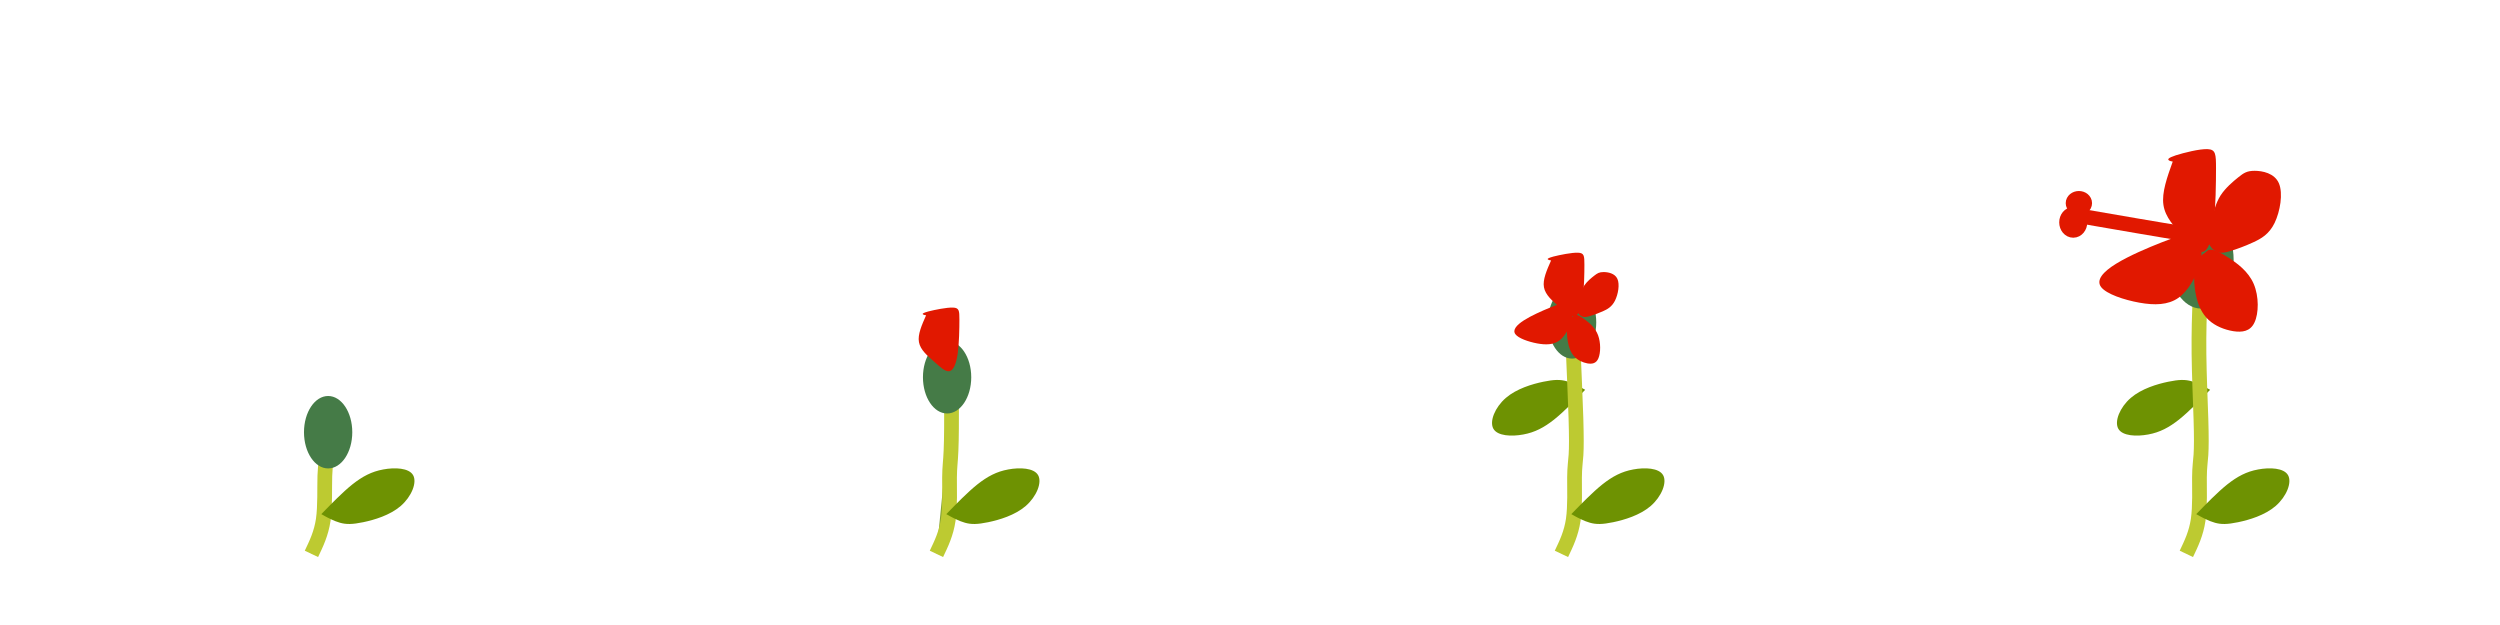 <?xml version="1.0" encoding="UTF-8" standalone="no"?>
<!-- Created with Inkscape (http://www.inkscape.org/) -->

<svg
   width="128"
   height="32"
   viewBox="0 0 33.867 8.467"
   version="1.1"
   id="svg1"
   xmlns="http://www.w3.org/2000/svg"
   xmlns:svg="http://www.w3.org/2000/svg">
  <defs
     id="defs1" />
  <g
     id="g75"
     transform="matrix(-1.062,0,0,1.062,8.731,-0.265)">
    <rect
       style="fill:#bdca31;fill-opacity:0;stroke:none;stroke-width:0.498"
       id="rect74"
       width="7.969"
       height="7.969"
       x="0.249"
       y="0.249" />
    <path
       style="fill:#86a336;stroke:#bdca31;stroke-width:0.188;stroke-dasharray:none"
       d="M 4.249,7.315 C 4.187,7.185 4.124,7.056 4.098,6.879 4.073,6.703 4.083,6.48 4.078,6.321 4.073,6.163 4.052,6.07 4.031,5.976"
       id="path1" />
    <path
       style="fill:#6e9202;stroke:none;stroke-width:0.282;stroke-dasharray:none"
       d="m 3.896,6.786 c 0.04,-0.022 0.04,-0.022 0.04,-0.022 C 3.801,6.625 3.665,6.485 3.539,6.384 3.412,6.284 3.295,6.221 3.146,6.194 2.997,6.166 2.818,6.174 2.765,6.267 c -0.053,0.094 0.02,0.273 0.158,0.393 0.138,0.119 0.339,0.178 0.479,0.207 0.139,0.029 0.216,0.029 0.295,0.007 0.079,-0.022 0.16,-0.066 0.2,-0.088 z"
       id="path57"
       transform="translate(0.187,0.044)" />
    <ellipse
       style="fill:#457b47;stroke:none;stroke-width:0.282;stroke-dasharray:none"
       id="path108"
       cx="-4.036"
       cy="5.763"
       transform="scale(-1,1)"
       rx="0.308"
       ry="0.462" />
  </g>
  <g
     id="g706"
     transform="matrix(-1.062,0,0,1.062,17.198,-0.265)">
    <rect
       style="fill:#bdca31;fill-opacity:0;stroke:none;stroke-width:0.498"
       id="rect705"
       width="7.969"
       height="7.969"
       x="0.249"
       y="0.249" />
    <path
       style="fill:#86a336;stroke:#bdca31;stroke-width:0.188;stroke-dasharray:none"
       d="M 4.249,7.315 C 4.187,7.185 4.124,7.056 4.098,6.879 4.073,6.703 4.083,6.48 4.082,6.341 4.081,6.202 4.069,6.147 4.063,5.998 4.056,5.848 4.056,5.604 4.056,5.36"
       id="path705" />
    <path
       style="fill:#6e9202;stroke:none;stroke-width:0.282;stroke-dasharray:none"
       d="m 3.896,6.786 c 0.04,-0.022 0.04,-0.022 0.04,-0.022 C 3.801,6.625 3.665,6.485 3.539,6.384 3.412,6.284 3.295,6.221 3.146,6.194 2.997,6.166 2.818,6.174 2.765,6.267 c -0.053,0.094 0.02,0.273 0.158,0.393 0.138,0.119 0.339,0.178 0.479,0.207 0.139,0.029 0.216,0.029 0.295,0.007 0.079,-0.022 0.16,-0.066 0.2,-0.088 z"
       id="path706"
       transform="translate(0.187,0.044)" />
    <ellipse
       style="fill:#457b47;stroke:none;stroke-width:0.282;stroke-dasharray:none"
       id="ellipse706"
       cx="-4.113"
       cy="5.062"
       transform="scale(-1,1)"
       rx="0.308"
       ry="0.462" />
    <path
       style="fill:#e11800;fill-opacity:1;stroke:none;stroke-width:0.188;stroke-dasharray:none"
       d="m 4.334,4.28 c 0,0 0,0 0,0 0.054,0.122 0.109,0.244 0.091,0.342 C 4.407,4.721 4.316,4.796 4.237,4.866 4.158,4.936 4.091,5.001 4.039,4.993 3.987,4.986 3.951,4.905 3.931,4.77 3.912,4.635 3.909,4.446 3.909,4.333 c 0,-0.113 0.003,-0.149 0.082,-0.152 0.079,-0.003 0.235,0.029 0.313,0.049 0.078,0.021 0.078,0.031 0.07,0.038 -0.008,0.006 -0.023,0.009 -0.031,0.01 -0.008,0.001 -0.008,0.001 -0.008,0.001 z"
       id="path709"
       transform="translate(0.047,-0.008)" />
  </g>
  <g
     id="g712"
     transform="matrix(-1.062,0,0,1.062,25.665,-0.265)">
    <rect
       style="fill:#bdca31;fill-opacity:0;stroke:none;stroke-width:0.498"
       id="rect710"
       width="7.969"
       height="7.969"
       x="0.249"
       y="0.249" />
    <path
       style="fill:#6e9202;stroke:none;stroke-width:0.282;stroke-dasharray:none"
       d="m 3.896,6.786 c 0.04,-0.022 0.04,-0.022 0.04,-0.022 C 3.801,6.625 3.665,6.485 3.539,6.384 3.412,6.284 3.295,6.221 3.146,6.194 2.997,6.166 2.818,6.174 2.765,6.267 c -0.053,0.094 0.02,0.273 0.158,0.393 0.138,0.119 0.339,0.178 0.479,0.207 0.139,0.029 0.216,0.029 0.295,0.007 0.079,-0.022 0.16,-0.066 0.2,-0.088 z"
       id="path723"
       transform="rotate(180,3.941,5.993)" />
    <path
       style="fill:none;stroke:#bdca31;stroke-width:0.188;stroke-dasharray:none"
       d="M 4.249,7.315 C 4.187,7.185 4.124,7.056 4.098,6.879 4.073,6.703 4.083,6.48 4.082,6.341 4.081,6.202 4.069,6.147 4.063,6.052 c -0.006,-0.095 -0.006,-0.229 0.001,-0.472 0.008,-0.243 0.023,-0.593 0.038,-0.944"
       id="path710" />
    <path
       style="fill:#6e9202;stroke:none;stroke-width:0.282;stroke-dasharray:none"
       d="m 3.896,6.786 c 0.04,-0.022 0.04,-0.022 0.04,-0.022 C 3.801,6.625 3.665,6.485 3.539,6.384 3.412,6.284 3.295,6.221 3.146,6.194 2.997,6.166 2.818,6.174 2.765,6.267 c -0.053,0.094 0.02,0.273 0.158,0.393 0.138,0.119 0.339,0.178 0.479,0.207 0.139,0.029 0.216,0.029 0.295,0.007 0.079,-0.022 0.16,-0.066 0.2,-0.088 z"
       id="path711"
       transform="translate(0.187,0.044)" />
    <ellipse
       style="fill:#457b47;stroke:none;stroke-width:0.282;stroke-dasharray:none"
       id="ellipse711"
       cx="-4.113"
       cy="4.362"
       transform="scale(-1,1)"
       rx="0.308"
       ry="0.462" />
    <path
       style="fill:#e11800;fill-opacity:1;stroke:none;stroke-width:0.188;stroke-dasharray:none"
       d="m 4.334,4.28 c 0,0 0,0 0,0 0.054,0.122 0.109,0.244 0.091,0.342 C 4.407,4.721 4.316,4.796 4.237,4.866 4.158,4.936 4.091,5.001 4.039,4.993 3.987,4.986 3.951,4.905 3.931,4.77 3.912,4.635 3.909,4.446 3.909,4.333 c 0,-0.113 0.003,-0.149 0.082,-0.152 0.079,-0.003 0.235,0.029 0.313,0.049 0.078,0.021 0.078,0.031 0.07,0.038 -0.008,0.006 -0.023,0.009 -0.031,0.01 -0.008,0.001 -0.008,0.001 -0.008,0.001 z"
       id="path712"
       transform="translate(0.047,-0.708)" />
    <path
       style="fill:#e11800;fill-opacity:1;stroke:none;stroke-width:0.188;stroke-dasharray:none"
       d="M 4,4.047 C 3.992,4.015 3.977,3.953 3.942,3.9 3.906,3.847 3.852,3.803 3.813,3.773 3.774,3.743 3.751,3.728 3.695,3.728 c -0.056,2e-7 -0.144,0.016 -0.176,0.087 -0.032,0.071 -0.009,0.198 0.031,0.278 0.04,0.079 0.097,0.11 0.156,0.136 0.058,0.026 0.118,0.047 0.162,0.06 0.044,0.013 0.073,0.018 0.101,0.006 0.029,-0.012 0.057,-0.04 0.064,-0.079 0.006,-0.039 -0.009,-0.088 -0.017,-0.113 -0.008,-0.025 -0.008,-0.025 -0.016,-0.056 z"
       id="path727"
       transform="translate(0.016,-0.008)" />
    <path
       style="fill:#e11800;fill-opacity:1;stroke:none;stroke-width:0.188;stroke-dasharray:none"
       d="m 4.115,4.293 c 0.014,0.013 0.043,0.039 0.056,0.096 0.013,0.057 0.01,0.145 -0.004,0.222 -0.014,0.077 -0.04,0.141 -0.084,0.188 -0.044,0.047 -0.106,0.075 -0.165,0.086 -0.058,0.01 -0.113,0.003 -0.141,-0.066 -0.029,-0.069 -0.031,-0.198 0.005,-0.294 0.036,-0.096 0.112,-0.158 0.166,-0.198 0.054,-0.04 0.088,-0.058 0.11,-0.062 0.022,-0.004 0.032,0.006 0.038,0.012 0.005,0.005 0.005,0.005 0.019,0.018 z"
       id="path729" />
    <path
       style="fill:#e11800;fill-opacity:1;stroke:none;stroke-width:0.188;stroke-dasharray:none"
       d="m 4.205,4.18 c 0.026,0.009 0.078,0.027 0.173,0.066 0.095,0.039 0.232,0.099 0.327,0.16 0.095,0.061 0.147,0.123 0.109,0.176 C 4.775,4.635 4.648,4.679 4.537,4.7 4.425,4.721 4.329,4.718 4.255,4.665 4.181,4.612 4.13,4.508 4.105,4.432 4.08,4.355 4.083,4.306 4.092,4.27 c 0.009,-0.036 0.025,-0.06 0.04,-0.074 0.016,-0.014 0.031,-0.019 0.039,-0.022 0.008,-0.003 0.008,-0.003 0.034,0.006 z"
       id="path730"
       transform="translate(0.023,-0.07)" />
  </g>
  <g
     id="g737"
     transform="matrix(-1.062,0,0,1.062,34.131,-0.265)">
    <rect
       style="fill:#bdca31;fill-opacity:0;stroke:none;stroke-width:0.498"
       id="rect730"
       width="7.969"
       height="7.969"
       x="0.249"
       y="0.249" />
    <path
       style="fill:#6e9202;stroke:none;stroke-width:0.282;stroke-dasharray:none"
       d="m 3.896,6.786 c 0.04,-0.022 0.04,-0.022 0.04,-0.022 C 3.801,6.625 3.665,6.485 3.539,6.384 3.412,6.284 3.295,6.221 3.146,6.194 2.997,6.166 2.818,6.174 2.765,6.267 c -0.053,0.094 0.02,0.273 0.158,0.393 0.138,0.119 0.339,0.178 0.479,0.207 0.139,0.029 0.216,0.029 0.295,0.007 0.079,-0.022 0.16,-0.066 0.2,-0.088 z"
       id="path731"
       transform="rotate(180,3.941,5.993)" />
    <path
       style="fill:none;stroke:#bdca31;stroke-width:0.188;stroke-dasharray:none"
       d="M 4.249,7.315 C 4.187,7.185 4.124,7.056 4.098,6.879 4.073,6.703 4.083,6.48 4.082,6.341 4.081,6.202 4.069,6.147 4.063,6.052 4.057,5.958 4.056,5.823 4.063,5.595 4.07,5.367 4.085,5.045 4.088,4.768 4.091,4.49 4.083,4.258 4.075,4.026"
       id="path732" />
    <path
       style="fill:#6e9202;stroke:none;stroke-width:0.282;stroke-dasharray:none"
       d="m 3.896,6.786 c 0.04,-0.022 0.04,-0.022 0.04,-0.022 C 3.801,6.625 3.665,6.485 3.539,6.384 3.412,6.284 3.295,6.221 3.146,6.194 2.997,6.166 2.818,6.174 2.765,6.267 c -0.053,0.094 0.02,0.273 0.158,0.393 0.138,0.119 0.339,0.178 0.479,0.207 0.139,0.029 0.216,0.029 0.295,0.007 0.079,-0.022 0.16,-0.066 0.2,-0.088 z"
       id="path733"
       transform="translate(0.187,0.044)" />
    <ellipse
       style="fill:#457b47;stroke:none;stroke-width:0.379;stroke-dasharray:none"
       id="ellipse733"
       cx="-4.06"
       cy="3.566"
       transform="scale(-1,1)"
       rx="0.414"
       ry="0.62" />
    <path
       style="fill:#e11800;fill-opacity:1;stroke:none;stroke-width:0.188;stroke-dasharray:none"
       d="m 4.334,4.28 c 0,0 0,0 0,0 0.054,0.122 0.109,0.244 0.091,0.342 C 4.407,4.721 4.316,4.796 4.237,4.866 4.158,4.936 4.091,5.001 4.039,4.993 3.987,4.986 3.951,4.905 3.931,4.77 3.912,4.635 3.909,4.446 3.909,4.333 c 0,-0.113 0.003,-0.149 0.082,-0.152 0.079,-0.003 0.235,0.029 0.313,0.049 0.078,0.021 0.078,0.031 0.07,0.038 -0.008,0.006 -0.023,0.009 -0.031,0.01 -0.008,0.001 -0.008,0.001 -0.008,0.001 z"
       id="path734"
       transform="matrix(1.3,0,0,1.613,-1.211,-4.592)" />
    <path
       style="fill:#e11800;fill-opacity:1;stroke:none;stroke-width:0.188;stroke-dasharray:none"
       d="M 4,4.047 C 3.992,4.015 3.977,3.953 3.942,3.9 3.906,3.847 3.852,3.803 3.813,3.773 3.774,3.743 3.751,3.728 3.695,3.728 c -0.056,2e-7 -0.144,0.016 -0.176,0.087 -0.032,0.071 -0.009,0.198 0.031,0.278 0.04,0.079 0.097,0.11 0.156,0.136 0.058,0.026 0.118,0.047 0.162,0.06 0.044,0.013 0.073,0.018 0.101,0.006 0.029,-0.012 0.057,-0.04 0.064,-0.079 0.006,-0.039 -0.009,-0.088 -0.017,-0.113 -0.008,-0.025 -0.008,-0.025 -0.016,-0.056 z"
       id="path735"
       transform="matrix(1.757,0,0,1.822,-3.114,-4.364)" />
    <path
       style="fill:#e11800;fill-opacity:1;stroke:none;stroke-width:0.188;stroke-dasharray:none"
       d="m 4.115,4.293 c 0.014,0.013 0.043,0.039 0.056,0.096 0.013,0.057 0.01,0.145 -0.004,0.222 -0.014,0.077 -0.04,0.141 -0.084,0.188 -0.044,0.047 -0.106,0.075 -0.165,0.086 -0.058,0.01 -0.113,0.003 -0.141,-0.066 -0.029,-0.069 -0.031,-0.198 0.005,-0.294 0.036,-0.096 0.112,-0.158 0.166,-0.198 0.054,-0.04 0.088,-0.058 0.11,-0.062 0.022,-0.004 0.032,0.006 0.038,0.012 0.005,0.005 0.005,0.005 0.019,0.018 z"
       id="path736"
       transform="matrix(1.913,0,0,1.676,-3.845,-3.713)" />
    <path
       style="fill:#e11800;fill-opacity:1;stroke:none;stroke-width:0.188;stroke-dasharray:none"
       d="m 4.205,4.18 c 0.026,0.009 0.078,0.027 0.173,0.066 0.095,0.039 0.232,0.099 0.327,0.16 0.095,0.061 0.147,0.123 0.109,0.176 C 4.775,4.635 4.648,4.679 4.537,4.7 4.425,4.721 4.329,4.718 4.255,4.665 4.181,4.612 4.13,4.508 4.105,4.432 4.08,4.355 4.083,4.306 4.092,4.27 c 0.009,-0.036 0.025,-0.06 0.04,-0.074 0.016,-0.014 0.031,-0.019 0.039,-0.022 0.008,-0.003 0.008,-0.003 0.034,0.006 z"
       id="path737"
       transform="matrix(1.759,0,0,1.689,-3.131,-3.828)" />
    <path
       style="fill:#e11800;fill-opacity:1;stroke:#e11800;stroke-width:0.188;stroke-dasharray:none"
       d="m 3.994,3.385 c 0.055,0 0.11,0 0.402,-0.046 0.292,-0.046 0.82,-0.138 1.348,-0.229"
       id="path757"
       transform="translate(-0.11,-0.11)" />
    <ellipse
       style="fill:#e11800;fill-opacity:1;stroke:#e11800;stroke-width:0.188;stroke-dasharray:none"
       id="path759"
       cx="-5.62"
       cy="2.841"
       transform="scale(-1,1)"
       rx="0.074"
       ry="0.061" />
    <ellipse
       style="fill:#e11800;fill-opacity:1;stroke:#e11800;stroke-width:0.188;stroke-dasharray:none"
       id="path760"
       cx="-5.692"
       cy="3.086"
       transform="scale(-1,1)"
       rx="0.085"
       ry="0.102" />
  </g>
</svg>

